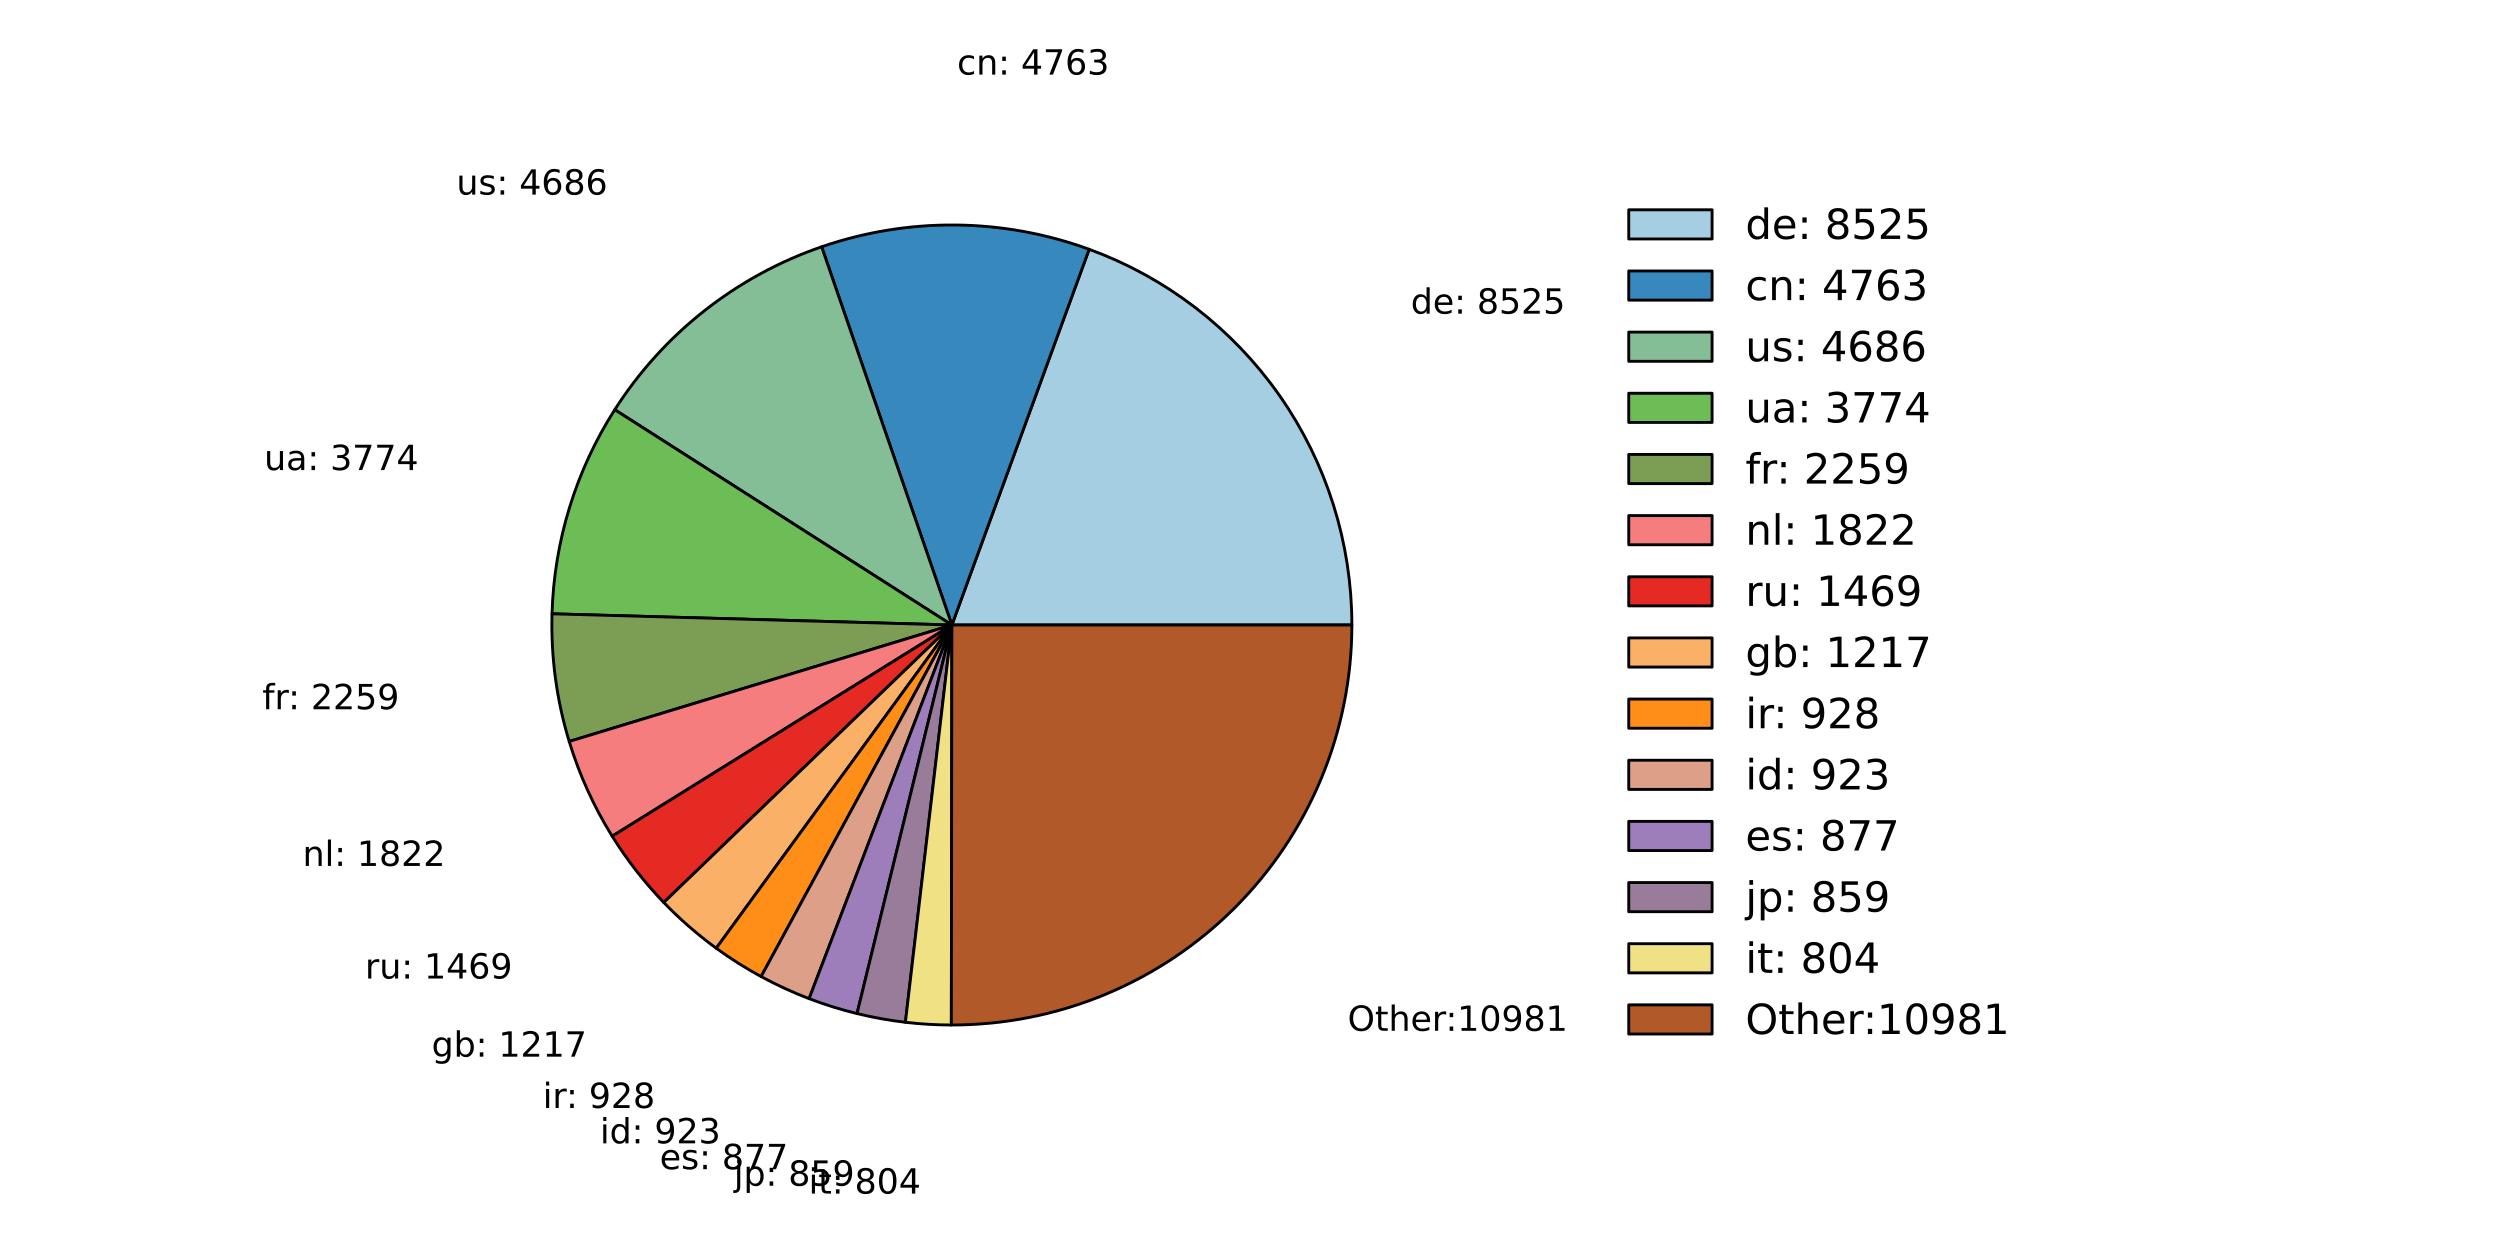 <?xml version="1.0" encoding="utf-8" standalone="no"?>
<!DOCTYPE svg PUBLIC "-//W3C//DTD SVG 1.1//EN"
  "http://www.w3.org/Graphics/SVG/1.1/DTD/svg11.dtd">
<!-- Created with matplotlib (http://matplotlib.org/) -->
<svg height="432pt" version="1.1" viewBox="0 0 864 432" width="864pt" xmlns="http://www.w3.org/2000/svg" xmlns:xlink="http://www.w3.org/1999/xlink">
 <defs>
  <style type="text/css">
*{stroke-linecap:butt;stroke-linejoin:round;}
  </style>
 </defs>
 <g id="figure_1">
  <g id="patch_1">
   <path d="
M0 432
L864 432
L864 0
L0 0
z
" style="fill:#ffffff;"/>
  </g>
  <g id="axes_1">
   <g id="patch_2">
    <path clip-path="url(#pc3677651e1)" d="
M467.208 216
C467.208 187.663 458.495 160 442.256 136.778
C426.017 113.556 403.024 95.879 376.408 86.155
L328.968 216
L467.208 216
z
" style="fill:#a6cee3;stroke:#000000;"/>
   </g>
   <g id="patch_3">
    <path clip-path="url(#pc3677651e1)" d="
M376.408 86.155
C361.616 80.75 346.008 77.913 330.259 77.766
C314.511 77.619 298.853 80.164 283.962 85.291
L328.968 216
L376.408 86.155
z
" style="fill:#3788bc;stroke:#000000;"/>
   </g>
   <g id="patch_4">
    <path clip-path="url(#pc3677651e1)" d="
M283.962 85.291
C269.312 90.336 255.615 97.807 243.443 107.392
C231.27 116.977 220.796 128.541 212.457 141.599
L328.968 216
L283.962 85.291
z
" style="fill:#83be97;stroke:#000000;"/>
   </g>
   <g id="patch_5">
    <path clip-path="url(#pc3677651e1)" d="
M212.457 141.599
C205.747 152.107 200.489 163.475 196.827 175.392
C193.164 187.31 191.131 199.668 190.782 212.131
L328.968 216
L212.457 141.599
z
" style="fill:#6dbd57;stroke:#000000;"/>
   </g>
   <g id="patch_6">
    <path clip-path="url(#pc3677651e1)" d="
M190.782 212.131
C190.573 219.584 190.968 227.041 191.962 234.43
C192.956 241.819 194.546 249.116 196.717 256.248
L328.968 216
L190.782 212.131
z
" style="fill:#7c9e54;stroke:#000000;"/>
   </g>
   <g id="patch_7">
    <path clip-path="url(#pc3677651e1)" d="
M196.717 256.248
C198.467 262 200.591 267.631 203.075 273.106
C205.558 278.582 208.396 283.889 211.571 288.995
L328.968 216
L196.717 256.248
z
" style="fill:#f67d7d;stroke:#000000;"/>
   </g>
   <g id="patch_8">
    <path clip-path="url(#pc3677651e1)" d="
M211.571 288.995
C214.13 293.111 216.904 297.089 219.881 300.914
C222.858 304.738 226.034 308.404 229.396 311.895
L328.968 216
L211.571 288.995
z
" style="fill:#e52923;stroke:#000000;"/>
   </g>
   <g id="patch_9">
    <path clip-path="url(#pc3677651e1)" d="
M229.396 311.895
C232.182 314.787 235.091 317.556 238.118 320.194
C241.144 322.833 244.283 325.339 247.528 327.704
L328.968 216
L229.396 311.895
z
" style="fill:#fbb068;stroke:#000000;"/>
   </g>
   <g id="patch_10">
    <path clip-path="url(#pc3677651e1)" d="
M247.528 327.704
C250.001 329.508 252.534 331.228 255.122 332.864
C257.71 334.499 260.352 336.048 263.043 337.508
L328.968 216
L247.528 327.704
z
" style="fill:#ff8e19;stroke:#000000;"/>
   </g>
   <g id="patch_11">
    <path clip-path="url(#pc3677651e1)" d="
M263.043 337.508
C265.719 338.96 268.443 340.323 271.209 341.595
C273.975 342.868 276.783 344.048 279.627 345.135
L328.968 216
L263.043 337.508
z
" style="fill:#dd9f88;stroke:#000000;"/>
   </g>
   <g id="patch_12">
    <path clip-path="url(#pc3677651e1)" d="
M279.627 345.135
C282.33 346.167 285.064 347.115 287.826 347.976
C290.588 348.837 293.376 349.611 296.187 350.297
L328.968 216
L279.627 345.135
z
" style="fill:#9e7dbb;stroke:#000000;"/>
   </g>
   <g id="patch_13">
    <path clip-path="url(#pc3677651e1)" d="
M296.187 350.297
C298.94 350.969 301.713 351.556 304.502 352.058
C307.291 352.559 310.094 352.975 312.909 353.304
L328.968 216
L296.187 350.297
z
" style="fill:#997b9a;stroke:#000000;"/>
   </g>
   <g id="patch_14">
    <path clip-path="url(#pc3677651e1)" d="
M312.909 353.304
C315.543 353.612 318.186 353.844 320.833 354
C323.481 354.157 326.133 354.236 328.785 354.24
L328.968 216
L312.909 353.304
z
" style="fill:#f1e185;stroke:#000000;"/>
   </g>
   <g id="patch_15">
    <path clip-path="url(#pc3677651e1)" d="
M328.785 354.24
C346.954 354.264 364.95 350.706 381.743 343.77
C398.536 336.833 413.798 326.654 426.654 313.815
C439.51 300.976 449.709 285.728 456.668 268.944
C463.626 252.161 467.208 234.169 467.208 216
L328.968 216
L328.785 354.24
z
" style="fill:#b15928;stroke:#000000;"/>
   </g>
   <g id="matplotlib.axis_1"/>
   <g id="matplotlib.axis_2"/>
   <g id="text_1">
    <!-- de: 8525 -->
    <defs>
     <path d="
M19.188 8.297
L53.609 8.297
L53.609 0
L7.328 0
L7.328 8.297
Q12.938 14.109 22.625 23.891
Q32.328 33.688 34.812 36.531
Q39.547 41.844 41.422 45.531
Q43.312 49.219 43.312 52.781
Q43.312 58.594 39.234 62.25
Q35.156 65.922 28.609 65.922
Q23.969 65.922 18.812 64.312
Q13.672 62.703 7.812 59.422
L7.812 69.391
Q13.766 71.781 18.938 73
Q24.125 74.219 28.422 74.219
Q39.75 74.219 46.484 68.547
Q53.219 62.891 53.219 53.422
Q53.219 48.922 51.531 44.891
Q49.859 40.875 45.406 35.406
Q44.188 33.984 37.641 27.219
Q31.109 20.453 19.188 8.297" id="BitstreamVeraSans-Roman-32"/>
     <path id="BitstreamVeraSans-Roman-20"/>
     <path d="
M10.797 72.906
L49.516 72.906
L49.516 64.594
L19.828 64.594
L19.828 46.734
Q21.969 47.469 24.109 47.828
Q26.266 48.188 28.422 48.188
Q40.625 48.188 47.75 41.5
Q54.891 34.812 54.891 23.391
Q54.891 11.625 47.562 5.094
Q40.234 -1.422 26.906 -1.422
Q22.312 -1.422 17.547 -0.641
Q12.797 0.141 7.719 1.703
L7.719 11.625
Q12.109 9.234 16.797 8.062
Q21.484 6.891 26.703 6.891
Q35.156 6.891 40.078 11.328
Q45.016 15.766 45.016 23.391
Q45.016 31 40.078 35.438
Q35.156 39.891 26.703 39.891
Q22.75 39.891 18.812 39.016
Q14.891 38.141 10.797 36.281
z
" id="BitstreamVeraSans-Roman-35"/>
     <path d="
M31.781 34.625
Q24.75 34.625 20.719 30.859
Q16.703 27.094 16.703 20.516
Q16.703 13.922 20.719 10.156
Q24.75 6.391 31.781 6.391
Q38.812 6.391 42.859 10.172
Q46.922 13.969 46.922 20.516
Q46.922 27.094 42.891 30.859
Q38.875 34.625 31.781 34.625
M21.922 38.812
Q15.578 40.375 12.031 44.719
Q8.5 49.078 8.5 55.328
Q8.5 64.062 14.719 69.141
Q20.953 74.219 31.781 74.219
Q42.672 74.219 48.875 69.141
Q55.078 64.062 55.078 55.328
Q55.078 49.078 51.531 44.719
Q48 40.375 41.703 38.812
Q48.828 37.156 52.797 32.312
Q56.781 27.484 56.781 20.516
Q56.781 9.906 50.312 4.234
Q43.844 -1.422 31.781 -1.422
Q19.734 -1.422 13.25 4.234
Q6.781 9.906 6.781 20.516
Q6.781 27.484 10.781 32.312
Q14.797 37.156 21.922 38.812
M18.312 54.391
Q18.312 48.734 21.844 45.562
Q25.391 42.391 31.781 42.391
Q38.141 42.391 41.719 45.562
Q45.312 48.734 45.312 54.391
Q45.312 60.062 41.719 63.234
Q38.141 66.406 31.781 66.406
Q25.391 66.406 21.844 63.234
Q18.312 60.062 18.312 54.391" id="BitstreamVeraSans-Roman-38"/>
     <path d="
M11.719 12.406
L22.016 12.406
L22.016 0
L11.719 0
z

M11.719 51.703
L22.016 51.703
L22.016 39.312
L11.719 39.312
z
" id="BitstreamVeraSans-Roman-3a"/>
     <path d="
M56.203 29.594
L56.203 25.203
L14.891 25.203
Q15.484 15.922 20.484 11.062
Q25.484 6.203 34.422 6.203
Q39.594 6.203 44.453 7.469
Q49.312 8.734 54.109 11.281
L54.109 2.781
Q49.266 0.734 44.188 -0.344
Q39.109 -1.422 33.891 -1.422
Q20.797 -1.422 13.156 6.188
Q5.516 13.812 5.516 26.812
Q5.516 40.234 12.766 48.109
Q20.016 56 32.328 56
Q43.359 56 49.781 48.891
Q56.203 41.797 56.203 29.594
M47.219 32.234
Q47.125 39.594 43.094 43.984
Q39.062 48.391 32.422 48.391
Q24.906 48.391 20.391 44.141
Q15.875 39.891 15.188 32.172
z
" id="BitstreamVeraSans-Roman-65"/>
     <path d="
M45.406 46.391
L45.406 75.984
L54.391 75.984
L54.391 0
L45.406 0
L45.406 8.203
Q42.578 3.328 38.25 0.953
Q33.938 -1.422 27.875 -1.422
Q17.969 -1.422 11.734 6.484
Q5.516 14.406 5.516 27.297
Q5.516 40.188 11.734 48.094
Q17.969 56 27.875 56
Q33.938 56 38.25 53.625
Q42.578 51.266 45.406 46.391
M14.797 27.297
Q14.797 17.391 18.875 11.75
Q22.953 6.109 30.078 6.109
Q37.203 6.109 41.297 11.75
Q45.406 17.391 45.406 27.297
Q45.406 37.203 41.297 42.844
Q37.203 48.484 30.078 48.484
Q22.953 48.484 18.875 42.844
Q14.797 37.203 14.797 27.297" id="BitstreamVeraSans-Roman-64"/>
    </defs>
    <g transform="translate(487.572 108.401)scale(0.12 -0.12)">
     <use xlink:href="#BitstreamVeraSans-Roman-64"/>
     <use x="63.477" xlink:href="#BitstreamVeraSans-Roman-65"/>
     <use x="125.0" xlink:href="#BitstreamVeraSans-Roman-3a"/>
     <use x="158.691" xlink:href="#BitstreamVeraSans-Roman-20"/>
     <use x="190.479" xlink:href="#BitstreamVeraSans-Roman-38"/>
     <use x="254.102" xlink:href="#BitstreamVeraSans-Roman-35"/>
     <use x="317.725" xlink:href="#BitstreamVeraSans-Roman-32"/>
     <use x="381.348" xlink:href="#BitstreamVeraSans-Roman-35"/>
    </g>
   </g>
   <g id="text_2">
    <!-- cn: 4763 -->
    <defs>
     <path d="
M40.578 39.312
Q47.656 37.797 51.625 33
Q55.609 28.219 55.609 21.188
Q55.609 10.406 48.188 4.484
Q40.766 -1.422 27.094 -1.422
Q22.516 -1.422 17.656 -0.516
Q12.797 0.391 7.625 2.203
L7.625 11.719
Q11.719 9.328 16.594 8.109
Q21.484 6.891 26.812 6.891
Q36.078 6.891 40.938 10.547
Q45.797 14.203 45.797 21.188
Q45.797 27.641 41.281 31.266
Q36.766 34.906 28.719 34.906
L20.219 34.906
L20.219 43.016
L29.109 43.016
Q36.375 43.016 40.234 45.922
Q44.094 48.828 44.094 54.297
Q44.094 59.906 40.109 62.906
Q36.141 65.922 28.719 65.922
Q24.656 65.922 20.016 65.031
Q15.375 64.156 9.812 62.312
L9.812 71.094
Q15.438 72.656 20.344 73.438
Q25.25 74.219 29.594 74.219
Q40.828 74.219 47.359 69.109
Q53.906 64.016 53.906 55.328
Q53.906 49.266 50.438 45.094
Q46.969 40.922 40.578 39.312" id="BitstreamVeraSans-Roman-33"/>
     <path d="
M33.016 40.375
Q26.375 40.375 22.484 35.828
Q18.609 31.297 18.609 23.391
Q18.609 15.531 22.484 10.953
Q26.375 6.391 33.016 6.391
Q39.656 6.391 43.531 10.953
Q47.406 15.531 47.406 23.391
Q47.406 31.297 43.531 35.828
Q39.656 40.375 33.016 40.375
M52.594 71.297
L52.594 62.312
Q48.875 64.062 45.094 64.984
Q41.312 65.922 37.594 65.922
Q27.828 65.922 22.672 59.328
Q17.531 52.734 16.797 39.406
Q19.672 43.656 24.016 45.922
Q28.375 48.188 33.594 48.188
Q44.578 48.188 50.953 41.516
Q57.328 34.859 57.328 23.391
Q57.328 12.156 50.688 5.359
Q44.047 -1.422 33.016 -1.422
Q20.359 -1.422 13.672 8.266
Q6.984 17.969 6.984 36.375
Q6.984 53.656 15.188 63.938
Q23.391 74.219 37.203 74.219
Q40.922 74.219 44.703 73.484
Q48.484 72.75 52.594 71.297" id="BitstreamVeraSans-Roman-36"/>
     <path d="
M8.203 72.906
L55.078 72.906
L55.078 68.703
L28.609 0
L18.312 0
L43.219 64.594
L8.203 64.594
z
" id="BitstreamVeraSans-Roman-37"/>
     <path d="
M37.797 64.312
L12.891 25.391
L37.797 25.391
z

M35.203 72.906
L47.609 72.906
L47.609 25.391
L58.016 25.391
L58.016 17.188
L47.609 17.188
L47.609 0
L37.797 0
L37.797 17.188
L4.891 17.188
L4.891 26.703
z
" id="BitstreamVeraSans-Roman-34"/>
     <path d="
M54.891 33.016
L54.891 0
L45.906 0
L45.906 32.719
Q45.906 40.484 42.875 44.328
Q39.844 48.188 33.797 48.188
Q26.516 48.188 22.312 43.547
Q18.109 38.922 18.109 30.906
L18.109 0
L9.078 0
L9.078 54.688
L18.109 54.688
L18.109 46.188
Q21.344 51.125 25.703 53.562
Q30.078 56 35.797 56
Q45.219 56 50.047 50.172
Q54.891 44.344 54.891 33.016" id="BitstreamVeraSans-Roman-6e"/>
     <path d="
M48.781 52.594
L48.781 44.188
Q44.969 46.297 41.141 47.344
Q37.312 48.391 33.406 48.391
Q24.656 48.391 19.812 42.844
Q14.984 37.312 14.984 27.297
Q14.984 17.281 19.812 11.734
Q24.656 6.203 33.406 6.203
Q37.312 6.203 41.141 7.25
Q44.969 8.297 48.781 10.406
L48.781 2.094
Q45.016 0.344 40.984 -0.531
Q36.969 -1.422 32.422 -1.422
Q20.062 -1.422 12.781 6.344
Q5.516 14.109 5.516 27.297
Q5.516 40.672 12.859 48.328
Q20.219 56 33.016 56
Q37.156 56 41.109 55.141
Q45.062 54.297 48.781 52.594" id="BitstreamVeraSans-Roman-63"/>
    </defs>
    <g transform="translate(330.776 25.784)scale(0.12 -0.12)">
     <use xlink:href="#BitstreamVeraSans-Roman-63"/>
     <use x="54.98" xlink:href="#BitstreamVeraSans-Roman-6e"/>
     <use x="118.359" xlink:href="#BitstreamVeraSans-Roman-3a"/>
     <use x="152.051" xlink:href="#BitstreamVeraSans-Roman-20"/>
     <use x="183.838" xlink:href="#BitstreamVeraSans-Roman-34"/>
     <use x="247.461" xlink:href="#BitstreamVeraSans-Roman-37"/>
     <use x="311.084" xlink:href="#BitstreamVeraSans-Roman-36"/>
     <use x="374.707" xlink:href="#BitstreamVeraSans-Roman-33"/>
    </g>
   </g>
   <g id="text_3">
    <!-- us: 4686 -->
    <defs>
     <path d="
M8.5 21.578
L8.5 54.688
L17.484 54.688
L17.484 21.922
Q17.484 14.156 20.5 10.266
Q23.531 6.391 29.594 6.391
Q36.859 6.391 41.078 11.031
Q45.312 15.672 45.312 23.688
L45.312 54.688
L54.297 54.688
L54.297 0
L45.312 0
L45.312 8.406
Q42.047 3.422 37.719 1
Q33.406 -1.422 27.688 -1.422
Q18.266 -1.422 13.375 4.438
Q8.5 10.297 8.5 21.578" id="BitstreamVeraSans-Roman-75"/>
     <path d="
M44.281 53.078
L44.281 44.578
Q40.484 46.531 36.375 47.5
Q32.281 48.484 27.875 48.484
Q21.188 48.484 17.844 46.438
Q14.5 44.391 14.5 40.281
Q14.5 37.156 16.891 35.375
Q19.281 33.594 26.516 31.984
L29.594 31.297
Q39.156 29.25 43.188 25.516
Q47.219 21.781 47.219 15.094
Q47.219 7.469 41.188 3.016
Q35.156 -1.422 24.609 -1.422
Q20.219 -1.422 15.453 -0.562
Q10.688 0.297 5.422 2
L5.422 11.281
Q10.406 8.688 15.234 7.391
Q20.062 6.109 24.812 6.109
Q31.156 6.109 34.562 8.281
Q37.984 10.453 37.984 14.406
Q37.984 18.062 35.516 20.016
Q33.062 21.969 24.703 23.781
L21.578 24.516
Q13.234 26.266 9.516 29.906
Q5.812 33.547 5.812 39.891
Q5.812 47.609 11.281 51.797
Q16.75 56 26.812 56
Q31.781 56 36.172 55.266
Q40.578 54.547 44.281 53.078" id="BitstreamVeraSans-Roman-73"/>
    </defs>
    <g transform="translate(157.736 67.26)scale(0.12 -0.12)">
     <use xlink:href="#BitstreamVeraSans-Roman-75"/>
     <use x="63.379" xlink:href="#BitstreamVeraSans-Roman-73"/>
     <use x="115.479" xlink:href="#BitstreamVeraSans-Roman-3a"/>
     <use x="149.17" xlink:href="#BitstreamVeraSans-Roman-20"/>
     <use x="180.957" xlink:href="#BitstreamVeraSans-Roman-34"/>
     <use x="244.58" xlink:href="#BitstreamVeraSans-Roman-36"/>
     <use x="308.203" xlink:href="#BitstreamVeraSans-Roman-38"/>
     <use x="371.826" xlink:href="#BitstreamVeraSans-Roman-36"/>
    </g>
   </g>
   <g id="text_4">
    <!-- ua: 3774 -->
    <defs>
     <path d="
M34.281 27.484
Q23.391 27.484 19.188 25
Q14.984 22.516 14.984 16.5
Q14.984 11.719 18.141 8.906
Q21.297 6.109 26.703 6.109
Q34.188 6.109 38.703 11.406
Q43.219 16.703 43.219 25.484
L43.219 27.484
z

M52.203 31.203
L52.203 0
L43.219 0
L43.219 8.297
Q40.141 3.328 35.547 0.953
Q30.953 -1.422 24.312 -1.422
Q15.922 -1.422 10.953 3.297
Q6 8.016 6 15.922
Q6 25.141 12.172 29.828
Q18.359 34.516 30.609 34.516
L43.219 34.516
L43.219 35.406
Q43.219 41.609 39.141 45
Q35.062 48.391 27.688 48.391
Q23 48.391 18.547 47.266
Q14.109 46.141 10.016 43.891
L10.016 52.203
Q14.938 54.109 19.578 55.047
Q24.219 56 28.609 56
Q40.484 56 46.344 49.844
Q52.203 43.703 52.203 31.203" id="BitstreamVeraSans-Roman-61"/>
    </defs>
    <g transform="translate(91.288 162.46)scale(0.12 -0.12)">
     <use xlink:href="#BitstreamVeraSans-Roman-75"/>
     <use x="63.379" xlink:href="#BitstreamVeraSans-Roman-61"/>
     <use x="124.658" xlink:href="#BitstreamVeraSans-Roman-3a"/>
     <use x="158.35" xlink:href="#BitstreamVeraSans-Roman-20"/>
     <use x="190.137" xlink:href="#BitstreamVeraSans-Roman-33"/>
     <use x="253.76" xlink:href="#BitstreamVeraSans-Roman-37"/>
     <use x="317.383" xlink:href="#BitstreamVeraSans-Roman-37"/>
     <use x="381.006" xlink:href="#BitstreamVeraSans-Roman-34"/>
    </g>
   </g>
   <g id="text_5">
    <!-- fr: 2259 -->
    <defs>
     <path d="
M10.984 1.516
L10.984 10.5
Q14.703 8.734 18.5 7.812
Q22.312 6.891 25.984 6.891
Q35.75 6.891 40.891 13.453
Q46.047 20.016 46.781 33.406
Q43.953 29.203 39.594 26.953
Q35.25 24.703 29.984 24.703
Q19.047 24.703 12.672 31.312
Q6.297 37.938 6.297 49.422
Q6.297 60.641 12.938 67.422
Q19.578 74.219 30.609 74.219
Q43.266 74.219 49.922 64.516
Q56.594 54.828 56.594 36.375
Q56.594 19.141 48.406 8.859
Q40.234 -1.422 26.422 -1.422
Q22.703 -1.422 18.891 -0.688
Q15.094 0.047 10.984 1.516
M30.609 32.422
Q37.25 32.422 41.125 36.953
Q45.016 41.5 45.016 49.422
Q45.016 57.281 41.125 61.844
Q37.25 66.406 30.609 66.406
Q23.969 66.406 20.094 61.844
Q16.219 57.281 16.219 49.422
Q16.219 41.5 20.094 36.953
Q23.969 32.422 30.609 32.422" id="BitstreamVeraSans-Roman-39"/>
     <path d="
M37.109 75.984
L37.109 68.5
L28.516 68.5
Q23.688 68.5 21.797 66.547
Q19.922 64.594 19.922 59.516
L19.922 54.688
L34.719 54.688
L34.719 47.703
L19.922 47.703
L19.922 0
L10.891 0
L10.891 47.703
L2.297 47.703
L2.297 54.688
L10.891 54.688
L10.891 58.5
Q10.891 67.625 15.141 71.797
Q19.391 75.984 28.609 75.984
z
" id="BitstreamVeraSans-Roman-66"/>
     <path d="
M41.109 46.297
Q39.594 47.172 37.812 47.578
Q36.031 48 33.891 48
Q26.266 48 22.188 43.047
Q18.109 38.094 18.109 28.812
L18.109 0
L9.078 0
L9.078 54.688
L18.109 54.688
L18.109 46.188
Q20.953 51.172 25.484 53.578
Q30.031 56 36.531 56
Q37.453 56 38.578 55.875
Q39.703 55.766 41.062 55.516
z
" id="BitstreamVeraSans-Roman-72"/>
    </defs>
    <g transform="translate(90.66 245.114)scale(0.12 -0.12)">
     <use xlink:href="#BitstreamVeraSans-Roman-66"/>
     <use x="35.205" xlink:href="#BitstreamVeraSans-Roman-72"/>
     <use x="74.568" xlink:href="#BitstreamVeraSans-Roman-3a"/>
     <use x="108.26" xlink:href="#BitstreamVeraSans-Roman-20"/>
     <use x="140.047" xlink:href="#BitstreamVeraSans-Roman-32"/>
     <use x="203.67" xlink:href="#BitstreamVeraSans-Roman-32"/>
     <use x="267.293" xlink:href="#BitstreamVeraSans-Roman-35"/>
     <use x="330.916" xlink:href="#BitstreamVeraSans-Roman-39"/>
    </g>
   </g>
   <g id="text_6">
    <!-- nl: 1822 -->
    <defs>
     <path d="
M12.406 8.297
L28.516 8.297
L28.516 63.922
L10.984 60.406
L10.984 69.391
L28.422 72.906
L38.281 72.906
L38.281 8.297
L54.391 8.297
L54.391 0
L12.406 0
z
" id="BitstreamVeraSans-Roman-31"/>
     <path d="
M9.422 75.984
L18.406 75.984
L18.406 0
L9.422 0
z
" id="BitstreamVeraSans-Roman-6c"/>
    </defs>
    <g transform="translate(104.584 299.26)scale(0.12 -0.12)">
     <use xlink:href="#BitstreamVeraSans-Roman-6e"/>
     <use x="63.379" xlink:href="#BitstreamVeraSans-Roman-6c"/>
     <use x="91.162" xlink:href="#BitstreamVeraSans-Roman-3a"/>
     <use x="124.854" xlink:href="#BitstreamVeraSans-Roman-20"/>
     <use x="156.641" xlink:href="#BitstreamVeraSans-Roman-31"/>
     <use x="220.264" xlink:href="#BitstreamVeraSans-Roman-38"/>
     <use x="283.887" xlink:href="#BitstreamVeraSans-Roman-32"/>
     <use x="347.51" xlink:href="#BitstreamVeraSans-Roman-32"/>
    </g>
   </g>
   <g id="text_7">
    <!-- ru: 1469 -->
    <g transform="translate(126.156 338.19)scale(0.12 -0.12)">
     <use xlink:href="#BitstreamVeraSans-Roman-72"/>
     <use x="41.113" xlink:href="#BitstreamVeraSans-Roman-75"/>
     <use x="104.492" xlink:href="#BitstreamVeraSans-Roman-3a"/>
     <use x="138.184" xlink:href="#BitstreamVeraSans-Roman-20"/>
     <use x="169.971" xlink:href="#BitstreamVeraSans-Roman-31"/>
     <use x="233.594" xlink:href="#BitstreamVeraSans-Roman-34"/>
     <use x="297.217" xlink:href="#BitstreamVeraSans-Roman-36"/>
     <use x="360.84" xlink:href="#BitstreamVeraSans-Roman-39"/>
    </g>
   </g>
   <g id="text_8">
    <!-- gb: 1217 -->
    <defs>
     <path d="
M45.406 27.984
Q45.406 37.75 41.375 43.109
Q37.359 48.484 30.078 48.484
Q22.859 48.484 18.828 43.109
Q14.797 37.75 14.797 27.984
Q14.797 18.266 18.828 12.891
Q22.859 7.516 30.078 7.516
Q37.359 7.516 41.375 12.891
Q45.406 18.266 45.406 27.984
M54.391 6.781
Q54.391 -7.172 48.188 -13.984
Q42 -20.797 29.203 -20.797
Q24.469 -20.797 20.266 -20.094
Q16.062 -19.391 12.109 -17.922
L12.109 -9.188
Q16.062 -11.328 19.922 -12.344
Q23.781 -13.375 27.781 -13.375
Q36.625 -13.375 41.016 -8.766
Q45.406 -4.156 45.406 5.172
L45.406 9.625
Q42.625 4.781 38.281 2.391
Q33.938 0 27.875 0
Q17.828 0 11.672 7.656
Q5.516 15.328 5.516 27.984
Q5.516 40.672 11.672 48.328
Q17.828 56 27.875 56
Q33.938 56 38.281 53.609
Q42.625 51.219 45.406 46.391
L45.406 54.688
L54.391 54.688
z
" id="BitstreamVeraSans-Roman-67"/>
     <path d="
M48.688 27.297
Q48.688 37.203 44.609 42.844
Q40.531 48.484 33.406 48.484
Q26.266 48.484 22.188 42.844
Q18.109 37.203 18.109 27.297
Q18.109 17.391 22.188 11.75
Q26.266 6.109 33.406 6.109
Q40.531 6.109 44.609 11.75
Q48.688 17.391 48.688 27.297
M18.109 46.391
Q20.953 51.266 25.266 53.625
Q29.594 56 35.594 56
Q45.562 56 51.781 48.094
Q58.016 40.188 58.016 27.297
Q58.016 14.406 51.781 6.484
Q45.562 -1.422 35.594 -1.422
Q29.594 -1.422 25.266 0.953
Q20.953 3.328 18.109 8.203
L18.109 0
L9.078 0
L9.078 75.984
L18.109 75.984
z
" id="BitstreamVeraSans-Roman-62"/>
    </defs>
    <g transform="translate(149.17 365.184)scale(0.12 -0.12)">
     <use xlink:href="#BitstreamVeraSans-Roman-67"/>
     <use x="63.477" xlink:href="#BitstreamVeraSans-Roman-62"/>
     <use x="126.953" xlink:href="#BitstreamVeraSans-Roman-3a"/>
     <use x="160.645" xlink:href="#BitstreamVeraSans-Roman-20"/>
     <use x="192.432" xlink:href="#BitstreamVeraSans-Roman-31"/>
     <use x="256.055" xlink:href="#BitstreamVeraSans-Roman-32"/>
     <use x="319.678" xlink:href="#BitstreamVeraSans-Roman-31"/>
     <use x="383.301" xlink:href="#BitstreamVeraSans-Roman-37"/>
    </g>
   </g>
   <g id="text_9">
    <!-- ir: 928 -->
    <defs>
     <path d="
M9.422 54.688
L18.406 54.688
L18.406 0
L9.422 0
z

M9.422 75.984
L18.406 75.984
L18.406 64.594
L9.422 64.594
z
" id="BitstreamVeraSans-Roman-69"/>
    </defs>
    <g transform="translate(187.587 382.92)scale(0.12 -0.12)">
     <use xlink:href="#BitstreamVeraSans-Roman-69"/>
     <use x="27.783" xlink:href="#BitstreamVeraSans-Roman-72"/>
     <use x="67.146" xlink:href="#BitstreamVeraSans-Roman-3a"/>
     <use x="100.838" xlink:href="#BitstreamVeraSans-Roman-20"/>
     <use x="132.625" xlink:href="#BitstreamVeraSans-Roman-39"/>
     <use x="196.248" xlink:href="#BitstreamVeraSans-Roman-32"/>
     <use x="259.871" xlink:href="#BitstreamVeraSans-Roman-38"/>
    </g>
   </g>
   <g id="text_10">
    <!-- id: 923 -->
    <g transform="translate(207.354 395.145)scale(0.12 -0.12)">
     <use xlink:href="#BitstreamVeraSans-Roman-69"/>
     <use x="27.783" xlink:href="#BitstreamVeraSans-Roman-64"/>
     <use x="91.26" xlink:href="#BitstreamVeraSans-Roman-3a"/>
     <use x="124.951" xlink:href="#BitstreamVeraSans-Roman-20"/>
     <use x="156.738" xlink:href="#BitstreamVeraSans-Roman-39"/>
     <use x="220.361" xlink:href="#BitstreamVeraSans-Roman-32"/>
     <use x="283.984" xlink:href="#BitstreamVeraSans-Roman-33"/>
    </g>
   </g>
   <g id="text_11">
    <!-- es: 877 -->
    <g transform="translate(227.999 404.078)scale(0.12 -0.12)">
     <use xlink:href="#BitstreamVeraSans-Roman-65"/>
     <use x="61.523" xlink:href="#BitstreamVeraSans-Roman-73"/>
     <use x="113.623" xlink:href="#BitstreamVeraSans-Roman-3a"/>
     <use x="147.314" xlink:href="#BitstreamVeraSans-Roman-20"/>
     <use x="179.102" xlink:href="#BitstreamVeraSans-Roman-38"/>
     <use x="242.725" xlink:href="#BitstreamVeraSans-Roman-37"/>
     <use x="306.348" xlink:href="#BitstreamVeraSans-Roman-37"/>
    </g>
   </g>
   <g id="text_12">
    <!-- jp: 859 -->
    <defs>
     <path d="
M9.422 54.688
L18.406 54.688
L18.406 -0.984
Q18.406 -11.422 14.422 -16.109
Q10.453 -20.797 1.609 -20.797
L-1.812 -20.797
L-1.812 -13.188
L0.594 -13.188
Q5.719 -13.188 7.562 -10.812
Q9.422 -8.453 9.422 -0.984
z

M9.422 75.984
L18.406 75.984
L18.406 64.594
L9.422 64.594
z
" id="BitstreamVeraSans-Roman-6a"/>
     <path d="
M18.109 8.203
L18.109 -20.797
L9.078 -20.797
L9.078 54.688
L18.109 54.688
L18.109 46.391
Q20.953 51.266 25.266 53.625
Q29.594 56 35.594 56
Q45.562 56 51.781 48.094
Q58.016 40.188 58.016 27.297
Q58.016 14.406 51.781 6.484
Q45.562 -1.422 35.594 -1.422
Q29.594 -1.422 25.266 0.953
Q20.953 3.328 18.109 8.203
M48.688 27.297
Q48.688 37.203 44.609 42.844
Q40.531 48.484 33.406 48.484
Q26.266 48.484 22.188 42.844
Q18.109 37.203 18.109 27.297
Q18.109 17.391 22.188 11.75
Q26.266 6.109 33.406 6.109
Q40.531 6.109 44.609 11.75
Q48.688 17.391 48.688 27.297" id="BitstreamVeraSans-Roman-70"/>
    </defs>
    <g transform="translate(253.628 409.792)scale(0.12 -0.12)">
     <use xlink:href="#BitstreamVeraSans-Roman-6a"/>
     <use x="27.783" xlink:href="#BitstreamVeraSans-Roman-70"/>
     <use x="91.26" xlink:href="#BitstreamVeraSans-Roman-3a"/>
     <use x="124.951" xlink:href="#BitstreamVeraSans-Roman-20"/>
     <use x="156.738" xlink:href="#BitstreamVeraSans-Roman-38"/>
     <use x="220.361" xlink:href="#BitstreamVeraSans-Roman-35"/>
     <use x="283.984" xlink:href="#BitstreamVeraSans-Roman-39"/>
    </g>
   </g>
   <g id="text_13">
    <!-- it: 804 -->
    <defs>
     <path d="
M18.312 70.219
L18.312 54.688
L36.812 54.688
L36.812 47.703
L18.312 47.703
L18.312 18.016
Q18.312 11.328 20.141 9.422
Q21.969 7.516 27.594 7.516
L36.812 7.516
L36.812 0
L27.594 0
Q17.188 0 13.234 3.875
Q9.281 7.766 9.281 18.016
L9.281 47.703
L2.688 47.703
L2.688 54.688
L9.281 54.688
L9.281 70.219
z
" id="BitstreamVeraSans-Roman-74"/>
     <path d="
M31.781 66.406
Q24.172 66.406 20.328 58.906
Q16.5 51.422 16.5 36.375
Q16.5 21.391 20.328 13.891
Q24.172 6.391 31.781 6.391
Q39.453 6.391 43.281 13.891
Q47.125 21.391 47.125 36.375
Q47.125 51.422 43.281 58.906
Q39.453 66.406 31.781 66.406
M31.781 74.219
Q44.047 74.219 50.516 64.516
Q56.984 54.828 56.984 36.375
Q56.984 17.969 50.516 8.266
Q44.047 -1.422 31.781 -1.422
Q19.531 -1.422 13.062 8.266
Q6.594 17.969 6.594 36.375
Q6.594 54.828 13.062 64.516
Q19.531 74.219 31.781 74.219" id="BitstreamVeraSans-Roman-30"/>
    </defs>
    <g transform="translate(279.453 412.512)scale(0.12 -0.12)">
     <use xlink:href="#BitstreamVeraSans-Roman-69"/>
     <use x="27.783" xlink:href="#BitstreamVeraSans-Roman-74"/>
     <use x="66.992" xlink:href="#BitstreamVeraSans-Roman-3a"/>
     <use x="100.684" xlink:href="#BitstreamVeraSans-Roman-20"/>
     <use x="132.471" xlink:href="#BitstreamVeraSans-Roman-38"/>
     <use x="196.094" xlink:href="#BitstreamVeraSans-Roman-30"/>
     <use x="259.717" xlink:href="#BitstreamVeraSans-Roman-34"/>
    </g>
   </g>
   <g id="text_14">
    <!-- Other:10981 -->
    <defs>
     <path d="
M39.406 66.219
Q28.656 66.219 22.328 58.203
Q16.016 50.203 16.016 36.375
Q16.016 22.609 22.328 14.594
Q28.656 6.594 39.406 6.594
Q50.141 6.594 56.422 14.594
Q62.703 22.609 62.703 36.375
Q62.703 50.203 56.422 58.203
Q50.141 66.219 39.406 66.219
M39.406 74.219
Q54.734 74.219 63.906 63.938
Q73.094 53.656 73.094 36.375
Q73.094 19.141 63.906 8.859
Q54.734 -1.422 39.406 -1.422
Q24.031 -1.422 14.812 8.828
Q5.609 19.094 5.609 36.375
Q5.609 53.656 14.812 63.938
Q24.031 74.219 39.406 74.219" id="BitstreamVeraSans-Roman-4f"/>
     <path d="
M54.891 33.016
L54.891 0
L45.906 0
L45.906 32.719
Q45.906 40.484 42.875 44.328
Q39.844 48.188 33.797 48.188
Q26.516 48.188 22.312 43.547
Q18.109 38.922 18.109 30.906
L18.109 0
L9.078 0
L9.078 75.984
L18.109 75.984
L18.109 46.188
Q21.344 51.125 25.703 53.562
Q30.078 56 35.797 56
Q45.219 56 50.047 50.172
Q54.891 44.344 54.891 33.016" id="BitstreamVeraSans-Roman-68"/>
    </defs>
    <g transform="translate(465.728 356.252)scale(0.12 -0.12)">
     <use xlink:href="#BitstreamVeraSans-Roman-4f"/>
     <use x="78.711" xlink:href="#BitstreamVeraSans-Roman-74"/>
     <use x="117.92" xlink:href="#BitstreamVeraSans-Roman-68"/>
     <use x="181.299" xlink:href="#BitstreamVeraSans-Roman-65"/>
     <use x="242.822" xlink:href="#BitstreamVeraSans-Roman-72"/>
     <use x="282.186" xlink:href="#BitstreamVeraSans-Roman-3a"/>
     <use x="315.877" xlink:href="#BitstreamVeraSans-Roman-31"/>
     <use x="379.5" xlink:href="#BitstreamVeraSans-Roman-30"/>
     <use x="443.123" xlink:href="#BitstreamVeraSans-Roman-39"/>
     <use x="506.746" xlink:href="#BitstreamVeraSans-Roman-38"/>
     <use x="570.369" xlink:href="#BitstreamVeraSans-Roman-31"/>
    </g>
   </g>
   <g id="legend_1">
    <g id="patch_16">
     <path d="
M562.896 82.586
L591.696 82.586
L591.696 72.506
L562.896 72.506
z
" style="fill:#a6cee3;stroke:#000000;"/>
    </g>
    <g id="text_15">
     <!-- de: 8525 -->
     <g transform="translate(603.216 82.586)scale(0.144 -0.144)">
      <use xlink:href="#BitstreamVeraSans-Roman-64"/>
      <use x="63.477" xlink:href="#BitstreamVeraSans-Roman-65"/>
      <use x="125.0" xlink:href="#BitstreamVeraSans-Roman-3a"/>
      <use x="158.691" xlink:href="#BitstreamVeraSans-Roman-20"/>
      <use x="190.479" xlink:href="#BitstreamVeraSans-Roman-38"/>
      <use x="254.102" xlink:href="#BitstreamVeraSans-Roman-35"/>
      <use x="317.725" xlink:href="#BitstreamVeraSans-Roman-32"/>
      <use x="381.348" xlink:href="#BitstreamVeraSans-Roman-35"/>
     </g>
    </g>
    <g id="patch_17">
     <path d="
M562.896 103.723
L591.696 103.723
L591.696 93.643
L562.896 93.643
z
" style="fill:#3788bc;stroke:#000000;"/>
    </g>
    <g id="text_16">
     <!-- cn: 4763 -->
     <g transform="translate(603.216 103.723)scale(0.144 -0.144)">
      <use xlink:href="#BitstreamVeraSans-Roman-63"/>
      <use x="54.98" xlink:href="#BitstreamVeraSans-Roman-6e"/>
      <use x="118.359" xlink:href="#BitstreamVeraSans-Roman-3a"/>
      <use x="152.051" xlink:href="#BitstreamVeraSans-Roman-20"/>
      <use x="183.838" xlink:href="#BitstreamVeraSans-Roman-34"/>
      <use x="247.461" xlink:href="#BitstreamVeraSans-Roman-37"/>
      <use x="311.084" xlink:href="#BitstreamVeraSans-Roman-36"/>
      <use x="374.707" xlink:href="#BitstreamVeraSans-Roman-33"/>
     </g>
    </g>
    <g id="patch_18">
     <path d="
M562.896 124.859
L591.696 124.859
L591.696 114.779
L562.896 114.779
z
" style="fill:#83be97;stroke:#000000;"/>
    </g>
    <g id="text_17">
     <!-- us: 4686 -->
     <g transform="translate(603.216 124.859)scale(0.144 -0.144)">
      <use xlink:href="#BitstreamVeraSans-Roman-75"/>
      <use x="63.379" xlink:href="#BitstreamVeraSans-Roman-73"/>
      <use x="115.479" xlink:href="#BitstreamVeraSans-Roman-3a"/>
      <use x="149.17" xlink:href="#BitstreamVeraSans-Roman-20"/>
      <use x="180.957" xlink:href="#BitstreamVeraSans-Roman-34"/>
      <use x="244.58" xlink:href="#BitstreamVeraSans-Roman-36"/>
      <use x="308.203" xlink:href="#BitstreamVeraSans-Roman-38"/>
      <use x="371.826" xlink:href="#BitstreamVeraSans-Roman-36"/>
     </g>
    </g>
    <g id="patch_19">
     <path d="
M562.896 145.996
L591.696 145.996
L591.696 135.916
L562.896 135.916
z
" style="fill:#6dbd57;stroke:#000000;"/>
    </g>
    <g id="text_18">
     <!-- ua: 3774 -->
     <g transform="translate(603.216 145.996)scale(0.144 -0.144)">
      <use xlink:href="#BitstreamVeraSans-Roman-75"/>
      <use x="63.379" xlink:href="#BitstreamVeraSans-Roman-61"/>
      <use x="124.658" xlink:href="#BitstreamVeraSans-Roman-3a"/>
      <use x="158.35" xlink:href="#BitstreamVeraSans-Roman-20"/>
      <use x="190.137" xlink:href="#BitstreamVeraSans-Roman-33"/>
      <use x="253.76" xlink:href="#BitstreamVeraSans-Roman-37"/>
      <use x="317.383" xlink:href="#BitstreamVeraSans-Roman-37"/>
      <use x="381.006" xlink:href="#BitstreamVeraSans-Roman-34"/>
     </g>
    </g>
    <g id="patch_20">
     <path d="
M562.896 167.132
L591.696 167.132
L591.696 157.052
L562.896 157.052
z
" style="fill:#7c9e54;stroke:#000000;"/>
    </g>
    <g id="text_19">
     <!-- fr: 2259 -->
     <g transform="translate(603.216 167.132)scale(0.144 -0.144)">
      <use xlink:href="#BitstreamVeraSans-Roman-66"/>
      <use x="35.205" xlink:href="#BitstreamVeraSans-Roman-72"/>
      <use x="74.568" xlink:href="#BitstreamVeraSans-Roman-3a"/>
      <use x="108.26" xlink:href="#BitstreamVeraSans-Roman-20"/>
      <use x="140.047" xlink:href="#BitstreamVeraSans-Roman-32"/>
      <use x="203.67" xlink:href="#BitstreamVeraSans-Roman-32"/>
      <use x="267.293" xlink:href="#BitstreamVeraSans-Roman-35"/>
      <use x="330.916" xlink:href="#BitstreamVeraSans-Roman-39"/>
     </g>
    </g>
    <g id="patch_21">
     <path d="
M562.896 188.269
L591.696 188.269
L591.696 178.189
L562.896 178.189
z
" style="fill:#f67d7d;stroke:#000000;"/>
    </g>
    <g id="text_20">
     <!-- nl: 1822 -->
     <g transform="translate(603.216 188.269)scale(0.144 -0.144)">
      <use xlink:href="#BitstreamVeraSans-Roman-6e"/>
      <use x="63.379" xlink:href="#BitstreamVeraSans-Roman-6c"/>
      <use x="91.162" xlink:href="#BitstreamVeraSans-Roman-3a"/>
      <use x="124.854" xlink:href="#BitstreamVeraSans-Roman-20"/>
      <use x="156.641" xlink:href="#BitstreamVeraSans-Roman-31"/>
      <use x="220.264" xlink:href="#BitstreamVeraSans-Roman-38"/>
      <use x="283.887" xlink:href="#BitstreamVeraSans-Roman-32"/>
      <use x="347.51" xlink:href="#BitstreamVeraSans-Roman-32"/>
     </g>
    </g>
    <g id="patch_22">
     <path d="
M562.896 209.405
L591.696 209.405
L591.696 199.325
L562.896 199.325
z
" style="fill:#e52923;stroke:#000000;"/>
    </g>
    <g id="text_21">
     <!-- ru: 1469 -->
     <g transform="translate(603.216 209.405)scale(0.144 -0.144)">
      <use xlink:href="#BitstreamVeraSans-Roman-72"/>
      <use x="41.113" xlink:href="#BitstreamVeraSans-Roman-75"/>
      <use x="104.492" xlink:href="#BitstreamVeraSans-Roman-3a"/>
      <use x="138.184" xlink:href="#BitstreamVeraSans-Roman-20"/>
      <use x="169.971" xlink:href="#BitstreamVeraSans-Roman-31"/>
      <use x="233.594" xlink:href="#BitstreamVeraSans-Roman-34"/>
      <use x="297.217" xlink:href="#BitstreamVeraSans-Roman-36"/>
      <use x="360.84" xlink:href="#BitstreamVeraSans-Roman-39"/>
     </g>
    </g>
    <g id="patch_23">
     <path d="
M562.896 230.542
L591.696 230.542
L591.696 220.462
L562.896 220.462
z
" style="fill:#fbb068;stroke:#000000;"/>
    </g>
    <g id="text_22">
     <!-- gb: 1217 -->
     <g transform="translate(603.216 230.542)scale(0.144 -0.144)">
      <use xlink:href="#BitstreamVeraSans-Roman-67"/>
      <use x="63.477" xlink:href="#BitstreamVeraSans-Roman-62"/>
      <use x="126.953" xlink:href="#BitstreamVeraSans-Roman-3a"/>
      <use x="160.645" xlink:href="#BitstreamVeraSans-Roman-20"/>
      <use x="192.432" xlink:href="#BitstreamVeraSans-Roman-31"/>
      <use x="256.055" xlink:href="#BitstreamVeraSans-Roman-32"/>
      <use x="319.678" xlink:href="#BitstreamVeraSans-Roman-31"/>
      <use x="383.301" xlink:href="#BitstreamVeraSans-Roman-37"/>
     </g>
    </g>
    <g id="patch_24">
     <path d="
M562.896 251.678
L591.696 251.678
L591.696 241.598
L562.896 241.598
z
" style="fill:#ff8e19;stroke:#000000;"/>
    </g>
    <g id="text_23">
     <!-- ir: 928 -->
     <g transform="translate(603.216 251.678)scale(0.144 -0.144)">
      <use xlink:href="#BitstreamVeraSans-Roman-69"/>
      <use x="27.783" xlink:href="#BitstreamVeraSans-Roman-72"/>
      <use x="67.146" xlink:href="#BitstreamVeraSans-Roman-3a"/>
      <use x="100.838" xlink:href="#BitstreamVeraSans-Roman-20"/>
      <use x="132.625" xlink:href="#BitstreamVeraSans-Roman-39"/>
      <use x="196.248" xlink:href="#BitstreamVeraSans-Roman-32"/>
      <use x="259.871" xlink:href="#BitstreamVeraSans-Roman-38"/>
     </g>
    </g>
    <g id="patch_25">
     <path d="
M562.896 272.815
L591.696 272.815
L591.696 262.735
L562.896 262.735
z
" style="fill:#dd9f88;stroke:#000000;"/>
    </g>
    <g id="text_24">
     <!-- id: 923 -->
     <g transform="translate(603.216 272.815)scale(0.144 -0.144)">
      <use xlink:href="#BitstreamVeraSans-Roman-69"/>
      <use x="27.783" xlink:href="#BitstreamVeraSans-Roman-64"/>
      <use x="91.26" xlink:href="#BitstreamVeraSans-Roman-3a"/>
      <use x="124.951" xlink:href="#BitstreamVeraSans-Roman-20"/>
      <use x="156.738" xlink:href="#BitstreamVeraSans-Roman-39"/>
      <use x="220.361" xlink:href="#BitstreamVeraSans-Roman-32"/>
      <use x="283.984" xlink:href="#BitstreamVeraSans-Roman-33"/>
     </g>
    </g>
    <g id="patch_26">
     <path d="
M562.896 293.951
L591.696 293.951
L591.696 283.871
L562.896 283.871
z
" style="fill:#9e7dbb;stroke:#000000;"/>
    </g>
    <g id="text_25">
     <!-- es: 877 -->
     <g transform="translate(603.216 293.951)scale(0.144 -0.144)">
      <use xlink:href="#BitstreamVeraSans-Roman-65"/>
      <use x="61.523" xlink:href="#BitstreamVeraSans-Roman-73"/>
      <use x="113.623" xlink:href="#BitstreamVeraSans-Roman-3a"/>
      <use x="147.314" xlink:href="#BitstreamVeraSans-Roman-20"/>
      <use x="179.102" xlink:href="#BitstreamVeraSans-Roman-38"/>
      <use x="242.725" xlink:href="#BitstreamVeraSans-Roman-37"/>
      <use x="306.348" xlink:href="#BitstreamVeraSans-Roman-37"/>
     </g>
    </g>
    <g id="patch_27">
     <path d="
M562.896 315.088
L591.696 315.088
L591.696 305.008
L562.896 305.008
z
" style="fill:#997b9a;stroke:#000000;"/>
    </g>
    <g id="text_26">
     <!-- jp: 859 -->
     <g transform="translate(603.216 315.088)scale(0.144 -0.144)">
      <use xlink:href="#BitstreamVeraSans-Roman-6a"/>
      <use x="27.783" xlink:href="#BitstreamVeraSans-Roman-70"/>
      <use x="91.26" xlink:href="#BitstreamVeraSans-Roman-3a"/>
      <use x="124.951" xlink:href="#BitstreamVeraSans-Roman-20"/>
      <use x="156.738" xlink:href="#BitstreamVeraSans-Roman-38"/>
      <use x="220.361" xlink:href="#BitstreamVeraSans-Roman-35"/>
      <use x="283.984" xlink:href="#BitstreamVeraSans-Roman-39"/>
     </g>
    </g>
    <g id="patch_28">
     <path d="
M562.896 336.224
L591.696 336.224
L591.696 326.144
L562.896 326.144
z
" style="fill:#f1e185;stroke:#000000;"/>
    </g>
    <g id="text_27">
     <!-- it: 804 -->
     <g transform="translate(603.216 336.224)scale(0.144 -0.144)">
      <use xlink:href="#BitstreamVeraSans-Roman-69"/>
      <use x="27.783" xlink:href="#BitstreamVeraSans-Roman-74"/>
      <use x="66.992" xlink:href="#BitstreamVeraSans-Roman-3a"/>
      <use x="100.684" xlink:href="#BitstreamVeraSans-Roman-20"/>
      <use x="132.471" xlink:href="#BitstreamVeraSans-Roman-38"/>
      <use x="196.094" xlink:href="#BitstreamVeraSans-Roman-30"/>
      <use x="259.717" xlink:href="#BitstreamVeraSans-Roman-34"/>
     </g>
    </g>
    <g id="patch_29">
     <path d="
M562.896 357.361
L591.696 357.361
L591.696 347.281
L562.896 347.281
z
" style="fill:#b15928;stroke:#000000;"/>
    </g>
    <g id="text_28">
     <!-- Other:10981 -->
     <g transform="translate(603.216 357.361)scale(0.144 -0.144)">
      <use xlink:href="#BitstreamVeraSans-Roman-4f"/>
      <use x="78.711" xlink:href="#BitstreamVeraSans-Roman-74"/>
      <use x="117.92" xlink:href="#BitstreamVeraSans-Roman-68"/>
      <use x="181.299" xlink:href="#BitstreamVeraSans-Roman-65"/>
      <use x="242.822" xlink:href="#BitstreamVeraSans-Roman-72"/>
      <use x="282.186" xlink:href="#BitstreamVeraSans-Roman-3a"/>
      <use x="315.877" xlink:href="#BitstreamVeraSans-Roman-31"/>
      <use x="379.5" xlink:href="#BitstreamVeraSans-Roman-30"/>
      <use x="443.123" xlink:href="#BitstreamVeraSans-Roman-39"/>
      <use x="506.746" xlink:href="#BitstreamVeraSans-Roman-38"/>
      <use x="570.369" xlink:href="#BitstreamVeraSans-Roman-31"/>
     </g>
    </g>
   </g>
  </g>
 </g>
 <defs>
  <clipPath id="pc3677651e1">
   <rect height="345.6" width="441.936" x="108.0" y="43.2"/>
  </clipPath>
 </defs>
</svg>
